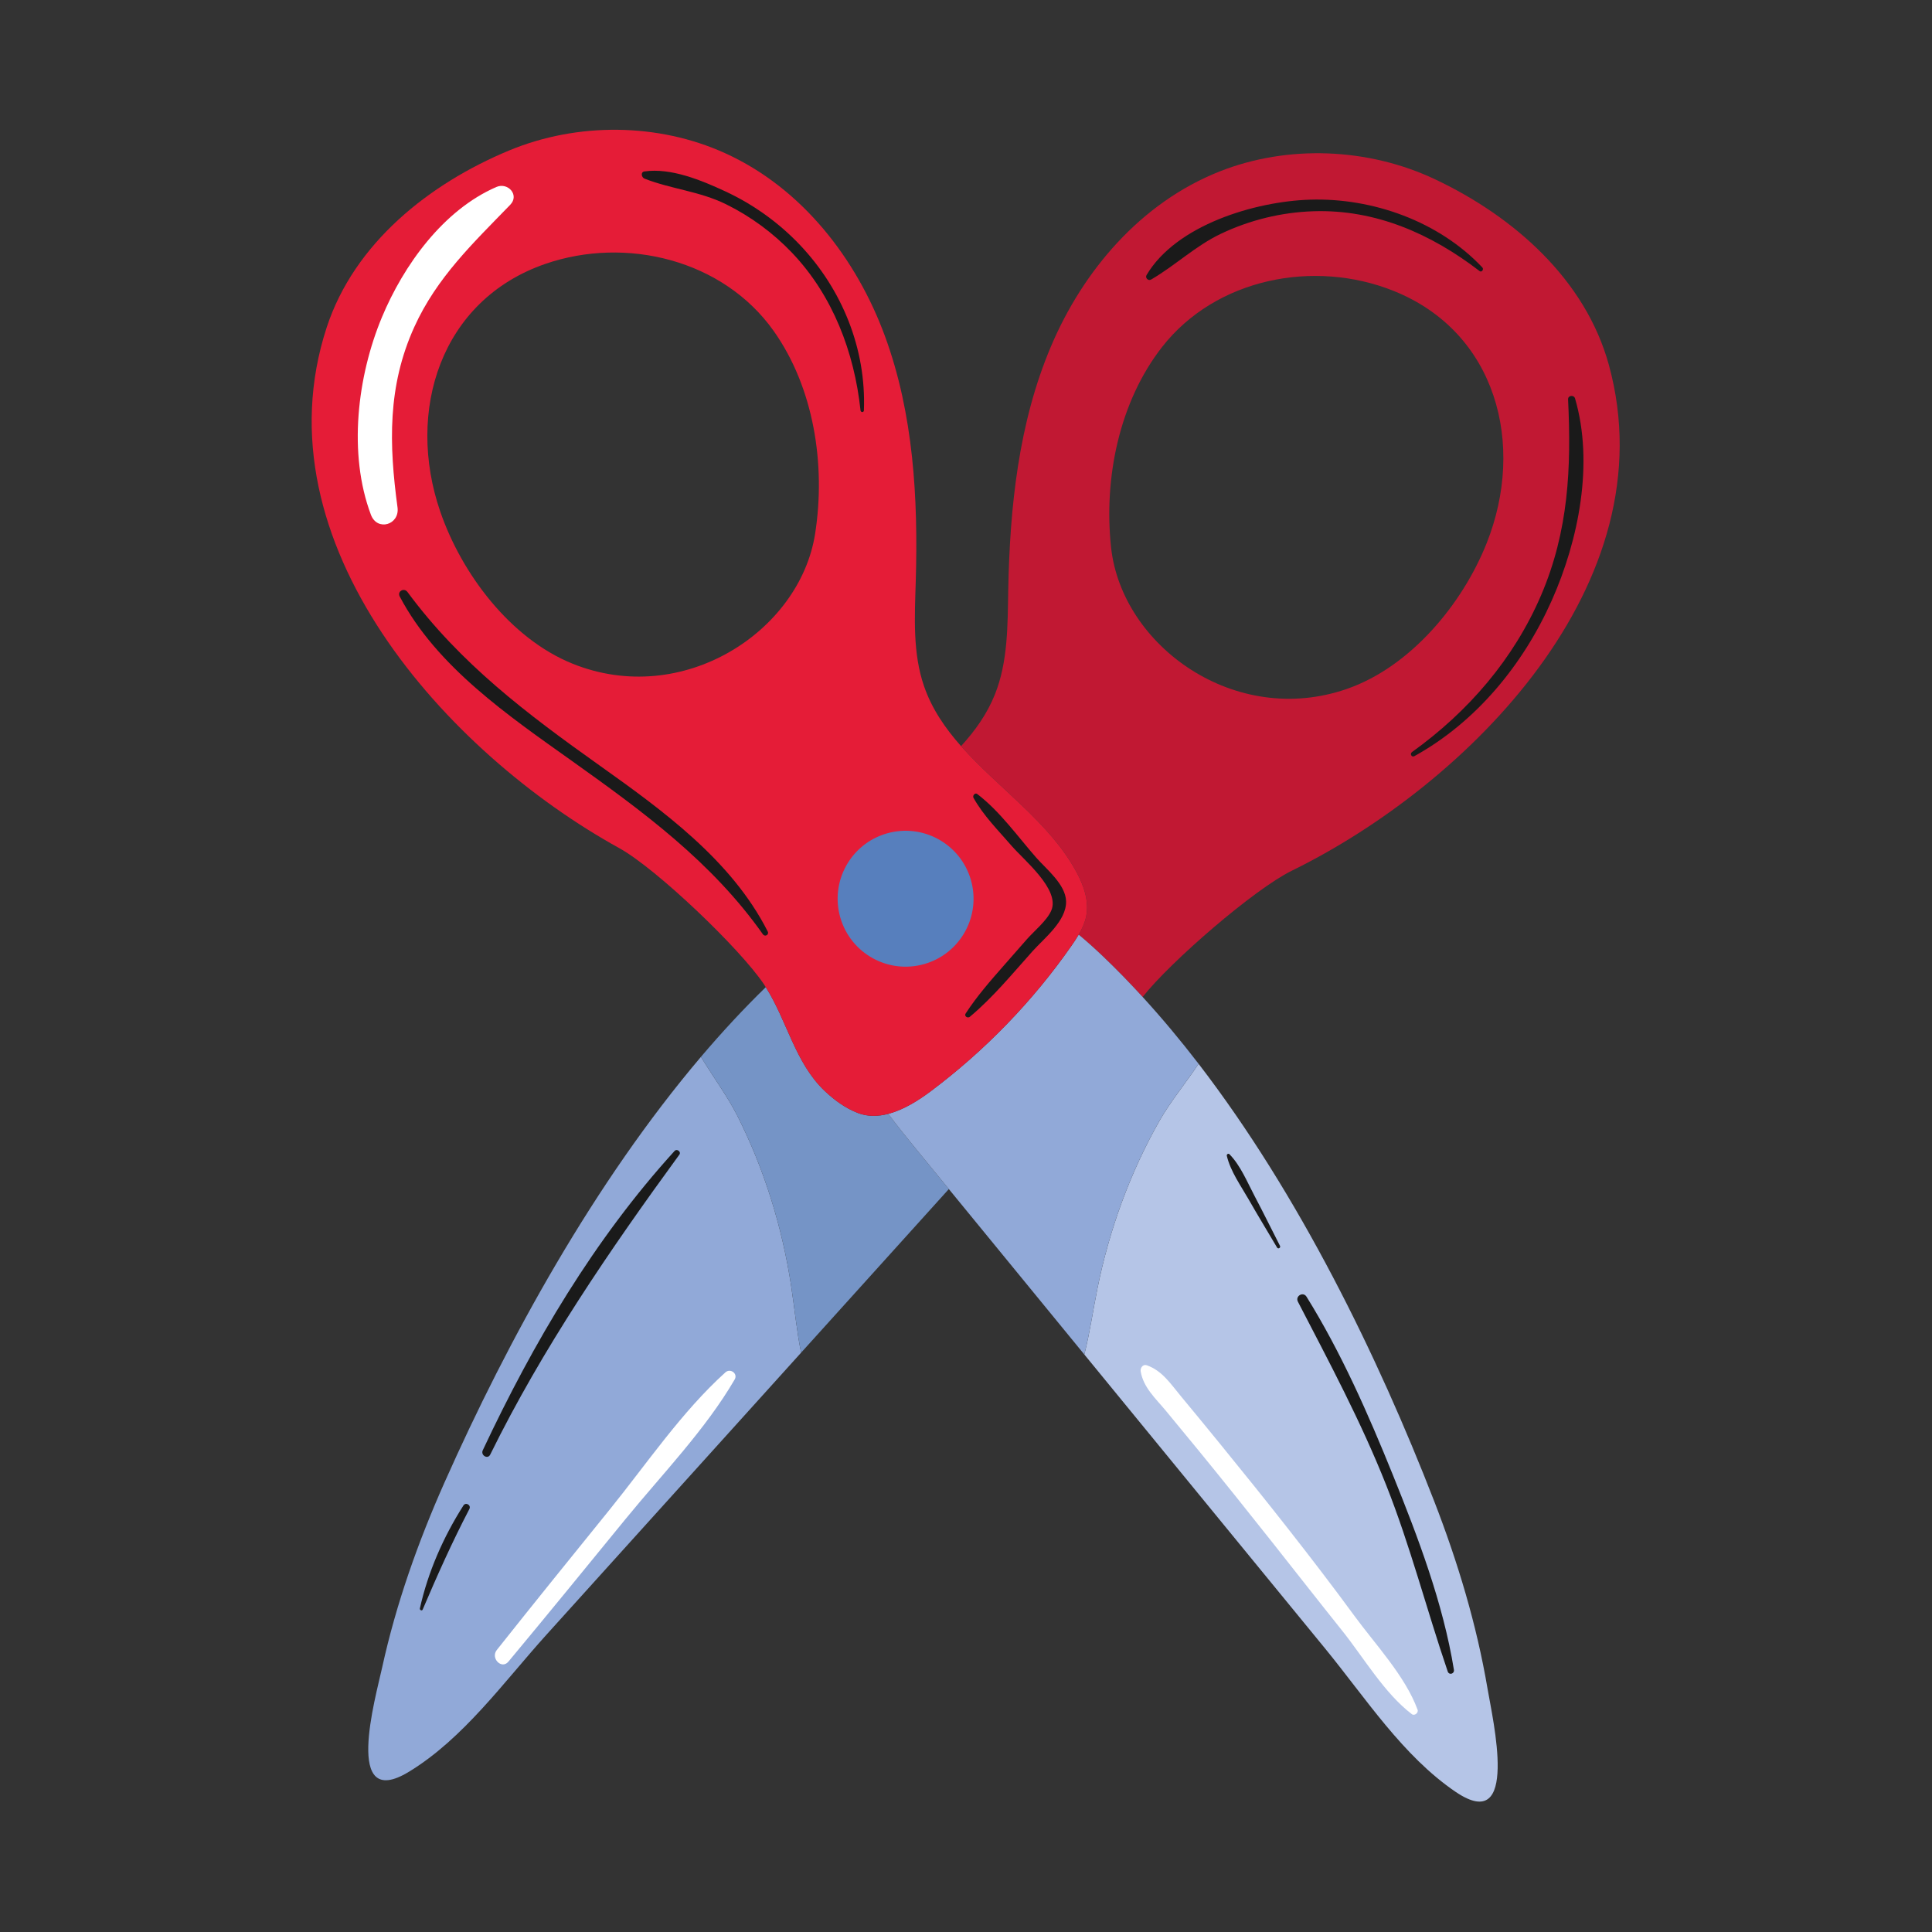 <?xml version="1.0" encoding="utf-8"?>
<!-- Generator: Adobe Illustrator 27.5.0, SVG Export Plug-In . SVG Version: 6.00 Build 0)  -->
<svg version="1.1" id="Capa_1" xmlns="http://www.w3.org/2000/svg" xmlns:xlink="http://www.w3.org/1999/xlink" x="0px" y="0px"
	 viewBox="0 0 2122 2122" style="enable-background:new 0 0 2122 2122;" xml:space="preserve">
<rect x="0" y="0" width="2122" height="2122" fill="#333333" stroke="none"/>
<g>
	<path style="fill:#91A9D8;" d="M809.446,1224.667c-10.28-20.243-26.041-41.598-39.552-63.893
		c-117.091,138.042-211.927,310.679-281.676,467.488c-29.023,65.325-53.091,133.077-68.424,202.938
		c-7.445,34.007-43.035,158.772,29.213,114.879l0.176-0.088c60.019-36.619,103.805-98.212,150.869-150.353
		c52.96-58.641,105.871-117.257,158.83-175.893c40.326-44.662,80.663-89.359,120.989-134.017
		c-4.867-24.068-7.191-48.867-10.904-73.232C859.093,1347.547,839.22,1283.328,809.446,1224.667z"/>
	<path style="fill:#7594C6;" d="M975.643,1223.386c-11.24,2.943-22.611,3.235-33.481-0.969
		c-13.179-5.077-25.174-13.613-36.312-24.151c-32.526-30.772-41.403-77.252-64.75-114.027
		c-24.57,23.951-48.321,49.568-71.206,76.536c13.51,22.295,29.271,43.649,39.552,63.893c29.773,58.661,49.647,122.879,59.523,187.83
		c3.712,24.365,6.036,49.164,10.904,73.232c54.095-59.907,108.19-119.815,162.28-179.722
		c-12.365-15.099-24.736-30.198-37.101-45.296C995.77,1249.374,985.66,1236.819,975.643,1223.386z"/>
	<path style="fill:#C11833;" d="M1767.093,400.834c-25.843-94.243-104.968-163.191-190.58-203.752
		c-73.838-35.023-162.443-38.266-237.029-8.731c-86.51,34.275-150.12,109.06-185.392,192.676
		c-35.323,83.616-44.952,175.813-46.698,266.863c-0.698,38.914-0.25,78.927-14.668,114.897
		c-8.581,21.403-21.703,39.812-37.168,56.725c41.009,46.298,97.436,83.816,126.821,138.396c8.033,14.867,13.969,31.83,10.626,48.493
		c-1.446,7.134-4.49,13.77-8.231,20.106c9.43,7.833,18.509,16.065,27.29,24.446c14.669,14.069,28.987,28.787,42.956,44.053
		c30.682-38.964,122.78-118.539,163.691-138.595C1611.885,861.721,1832.999,641.256,1767.093,400.834z M1220.346,601.293
		c-8.233-76.532,9.129-160.198,56.126-220.315c59.169-75.484,167.033-96.438,254.191-61.465
		c112.951,45.25,145.33,168.729,102.175,277.141c-26.692,67.003-83.566,135.602-153.163,159.898
		C1356.595,799.557,1232.019,709.406,1220.346,601.293z"/>
	<path style="fill:#B5C5E7;" d="M1575.292,1648.964c-62.105-159.985-148.506-336.993-258.806-480.521
		c-14.568,21.617-31.338,42.183-42.587,61.91c-32.57,57.154-55.512,120.346-68.511,184.74c-4.882,24.156-8.4,48.818-14.421,72.619
		c38.129,46.558,76.263,93.145,114.387,139.697c50.07,61.126,100.098,122.222,150.168,183.347
		c44.497,54.349,85.262,117.983,143.44,157.457l0.171,0.092c70.051,47.328,40.516-79.011,34.723-113.335
		C1621.908,1784.448,1601.133,1715.619,1575.292,1648.964z"/>
	<path style="fill:#91A9D8;" d="M1273.899,1230.353c11.25-19.727,28.019-40.292,42.587-61.91
		c-19.718-25.642-40.205-50.192-61.447-73.413c-13.997-15.294-28.307-30.022-42.971-44.051
		c-8.794-8.412-17.886-16.619-27.279-24.453c-2.543,4.358-5.389,8.587-8.273,12.726c-42.168,60.392-94.388,114.375-153.997,159.135
		c-13.929,10.456-30.256,20.648-46.874,24.999c10.017,13.432,20.127,25.988,29.408,37.325
		c12.365,15.098,24.736,30.197,37.101,45.296c49.608,60.57,99.211,121.14,148.814,181.705c6.022-23.801,9.54-48.463,14.421-72.619
		C1218.386,1350.699,1241.329,1287.508,1273.899,1230.353z"/>
	<path style="fill:#E51C37;" d="M1182.379,957.909c-29.385-54.58-85.811-92.098-126.821-138.396
		c-17.412-19.657-32.03-40.91-40.612-65.755c-12.672-36.57-10.277-76.532-9.129-115.446c2.693-91.05-2.495-183.596-33.726-268.809
		c-31.231-85.213-91.2-162.992-175.913-201.357c-73.09-33.127-161.695-34.175-237.179-2.794
		c-87.458,36.42-169.827,101.527-200.21,194.373C281.41,596.703,491.647,827.546,680.033,931.468
		c41.06,22.65,133.207,110.856,159.15,149.771c0.7,0.948,1.298,1.996,1.897,2.993c23.348,36.769,32.229,83.267,64.757,114.049
		c11.175,10.527,23.149,19.058,36.321,24.147c10.876,4.191,22.251,3.891,33.476,0.948c16.614-4.34,32.977-14.518,46.896-24.995
		c59.62-44.752,111.805-98.733,153.962-159.15c2.893-4.141,5.737-8.332,8.282-12.722c3.742-6.336,6.786-12.971,8.231-20.106
		C1196.348,989.739,1190.412,972.777,1182.379,957.909z M895.26,586.326C878.448,693.74,749.63,777.755,628.746,728.913
		c-68.299-27.639-121.832-98.883-145.231-167.133c-37.916-110.357,0.35-232.14,115.347-271.902
		c88.755-30.683,195.52-4.59,250.949,73.688C893.913,425.879,907.184,510.293,895.26,586.326z"/>
	<path style="fill:#577FBD;" d="M922.956,1007.813c11.435,39.6,52.804,62.429,92.404,50.994
		c39.601-11.435,62.431-52.806,50.991-92.404c-11.435-39.6-52.804-62.431-92.404-50.993
		C934.347,926.843,911.517,968.215,922.956,1007.813z"/>
	<path style="fill:#1A1A1A;" d="M657.938,840.327c-79.166-56.312-152.287-111.383-210.406-190.136
		c-3.693-5.004-11.493-0.762-8.487,4.96c40.614,77.262,119.756,131.206,189.023,180.541c78.48,55.896,153.696,110.991,209.88,190.49
		c2.256,3.196,7.084,0.467,5.281-3.087C803.527,944.736,727.77,890.003,657.938,840.327z"/>
	<path style="fill:#1A1A1A;" d="M707.8,196.155c29.408,11.583,60.511,13.805,89.666,28.192
		c27.036,13.345,51.727,31.513,72.517,53.338c44.687,46.913,68.399,109.342,75.176,173.093c0.248,2.331,3.616,2.434,3.708,0
		c2.607-67.566-23.83-132.785-70.241-181.737c-23.274-24.548-51.411-44.675-82.095-58.913
		c-26.085-12.109-59.522-26.029-88.73-21.839C703.342,188.927,704.569,194.883,707.8,196.155z"/>
	<path style="fill:#1A1A1A;" d="M1550.848,826.035c-2.67,1.917-0.36,6.132,2.621,4.482
		c68.049-37.678,119.488-100.475,150.933-171.081c29.578-66.414,46.358-150.618,25.534-221.834
		c-1.198-4.095-7.868-3.476-7.649,1.035c3.65,75.198,0.541,144.611-29.559,214.962
		C1662.702,723.777,1612.587,781.706,1550.848,826.035z"/>
	<path style="fill:#1A1A1A;" d="M1264.276,307.039c26.748-15.486,48.555-36.92,76.901-50.38
		c31.722-15.057,66.441-23.52,101.539-24.643c68.268-2.18,129.198,24.87,182.406,65.715c2.324,1.786,4.902-1.944,3.031-3.929
		c-47.674-50.628-120.468-76.704-189.461-74.504c-59.951,1.912-146.743,27.659-179.362,82.794
		C1257.475,305.222,1261.158,308.845,1264.276,307.039z"/>
	<path style="fill:#1A1A1A;" d="M1111.126,929.06c13.559,15.695,53.34,47.851,43.586,70.926
		c-4.668,11.043-18.913,22.606-26.845,31.637c-8.365,9.532-16.736,19.067-25.106,28.599c-14.914,16.992-29.778,33.941-42.134,52.919
		c-1.949,2.996,2.222,5.637,4.662,3.596c25.481-21.335,46.777-47.396,68.896-72.081c12.673-14.139,37.306-33.252,36.745-54.753
		c-0.482-18.575-21.817-35.406-32.735-47.856c-20.575-23.469-39.854-50.848-64.745-69.876c-2.572-1.966-5.554,1.737-4.185,4.185
		C1080.208,895.932,1096.54,912.166,1111.126,929.06z"/>
	<path style="fill:#1A1A1A;" d="M740.964,1264.093c-88.238,96.964-155.166,210.533-210.728,328.827
		c-2.562,5.457,5.462,10.266,8.166,4.775c57.578-117.004,131.152-224.448,207.805-329.559
		C748.443,1265.072,743.493,1261.311,740.964,1264.093z"/>
	<path style="fill:#1A1A1A;" d="M508.945,1653.617c-21.92,34.406-38.913,73.028-47.766,112.969c-0.385,1.735,2.27,3.113,3.05,1.286
		c15.995-37.51,32.409-74.216,51.284-110.421C517.773,1653.11,511.581,1649.476,508.945,1653.617z"/>
	<path style="fill:#1A1A1A;" d="M1435.019,1424.239c-3.727-6.002-12.677-0.726-9.447,5.525
		c34.397,66.46,69.184,131.43,96.853,201.184c26.655,67.206,44.424,136.706,67.678,204.94c1.486,4.356,7.513,2.558,6.797-1.875
		c-11.858-73.17-39.508-145.846-67.186-214.348C1502.819,1553.111,1472.958,1485.31,1435.019,1424.239z"/>
	<path style="fill:#1A1A1A;" d="M1402.649,1370.197c1.213,2.07,4.287,0.243,3.201-1.871c-9.301-18.11-18.212-36.434-27.742-54.421
		c-8.2-15.479-15.391-33.525-27.693-46.134c-1.267-1.296-3.342,0.044-2.948,1.715c4.053,17.165,15.488,32.965,24.166,48.205
		C1381.689,1335.347,1392.364,1352.667,1402.649,1370.197z"/>
	<path style="fill:#FFFFFF;" d="M455.035,359.151c24.702-54.441,64.623-92.158,105.364-134.219
		c10.49-10.833-2.689-24.971-15.118-19.595c-58.46,25.298-101.983,85.942-125.798,143.089
		c-27.016,64.83-37.349,149.724-12.112,216.911c6.996,18.633,31.835,11.072,29.242-8.061
		C427.264,488.218,425.432,424.391,455.035,359.151z"/>
	<path style="fill:#FFFFFF;" d="M796.789,1507.303c-47.98,43.269-86.656,100.677-127.225,150.821
		c-41.466,51.249-82.943,102.48-123.912,154.129c-7.103,8.95,5.262,21.798,12.774,12.775
		c43.192-51.874,85.837-104.181,128.526-156.473c40.282-49.344,87.829-98.271,119.975-153.432
		C810.708,1508.633,802.153,1502.47,796.789,1507.303z"/>
	<path style="fill:#FFFFFF;" d="M1487.521,1774.669c-23.05-31.488-46.845-62.509-70.909-93.232
		c-25.457-32.502-51.366-64.657-77.437-96.662c-14.041-17.237-28.161-34.407-42.358-51.517
		c-11.177-13.467-20.278-27.703-37.218-33.715c-4.317-1.53-7.381,2.996-6.748,6.748c3.035,17.842,16.428,29.671,27.688,43.245
		c12.17,14.665,24.283,29.374,36.336,44.131c27.128,33.203,53.914,66.674,80.511,100.302c25.578,32.341,50.976,64.842,76.735,97.037
		c23.757,29.681,46.27,68.658,76.551,91.717c2.948,2.246,7.552-1.491,6.319-4.857
		C1543.491,1840.964,1510.644,1806.255,1487.521,1774.669z"/>
</g>
</svg>
